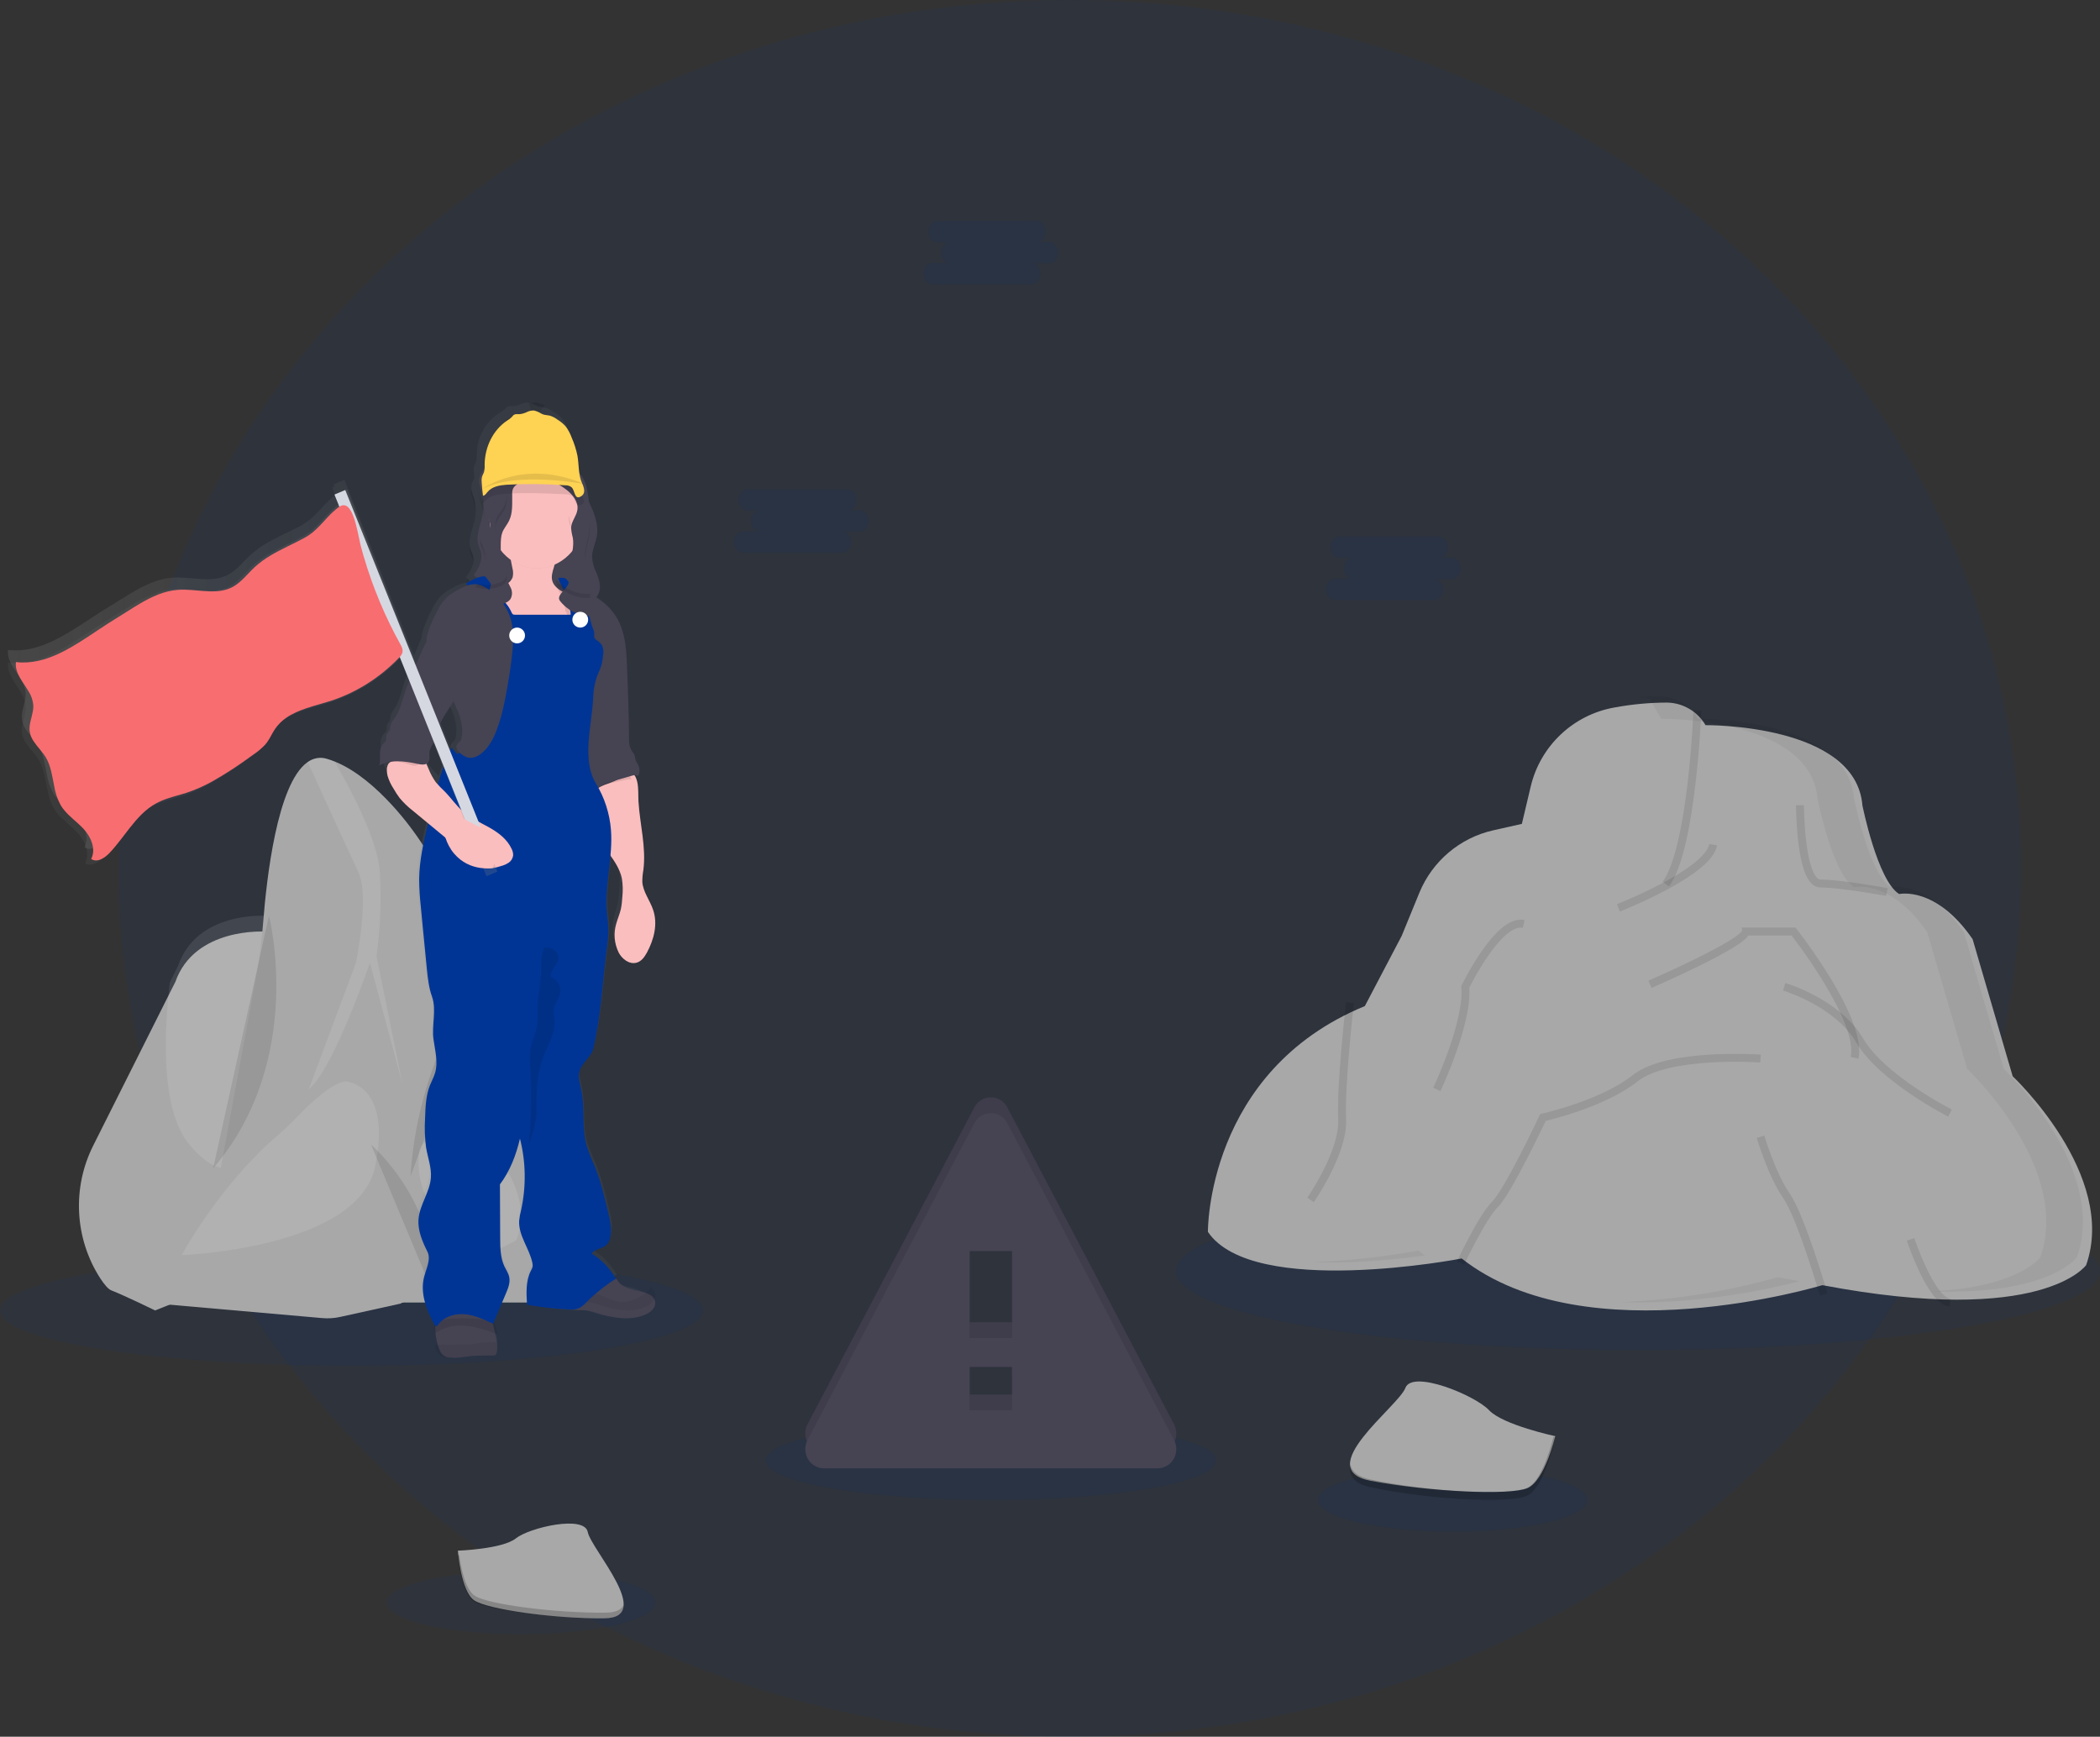 <?xml version="1.0" encoding="UTF-8"?>
<svg width="266px" height="220px" viewBox="0 0 266 220" version="1.1" xmlns="http://www.w3.org/2000/svg" xmlns:xlink="http://www.w3.org/1999/xlink">
    <rect x="0" y="0" width="266" height="220" fill="#333333" stroke="none"/>
    <!-- Generator: Sketch 53.2 (72643) - https://sketchapp.com -->
    <title>503-illustration</title>
    <desc>Created with Sketch.</desc>
    <defs>
        <linearGradient x1="-0.01%" y1="50.015%" x2="100.005%" y2="50.015%" id="linearGradient-1">
            <stop stop-color="#808080" stop-opacity="0.25" offset="0%"></stop>
            <stop stop-color="#808080" stop-opacity="0.12" offset="54%"></stop>
            <stop stop-color="#808080" stop-opacity="0.1" offset="100%"></stop>
        </linearGradient>
        <linearGradient x1="100.029%" y1="49.975%" x2="-0.001%" y2="49.975%" id="linearGradient-2">
            <stop stop-color="#808080" stop-opacity="0.25" offset="0%"></stop>
            <stop stop-color="#808080" stop-opacity="0.12" offset="54%"></stop>
            <stop stop-color="#808080" stop-opacity="0.1" offset="100%"></stop>
        </linearGradient>
    </defs>
    <g id="Guidelines" stroke="none" stroke-width="1" fill="none" fill-rule="evenodd">
        <g id="export" transform="translate(-1341, -1099)">
            <g id="503-illustration" transform="translate(1341, 1099)">
                <ellipse id="Oval" fill="#003595" fill-rule="nonzero" opacity="0.1" cx="135.5" cy="110" rx="120.5" ry="110"></ellipse>
                <ellipse id="Oval" fill="#003595" fill-rule="nonzero" opacity="0.1" cx="44.5" cy="166" rx="44.5" ry="7"></ellipse>
                <ellipse id="Oval" fill="#003595" fill-rule="nonzero" opacity="0.1" cx="66" cy="203" rx="17" ry="4"></ellipse>
                <ellipse id="Oval" fill="#003595" fill-rule="nonzero" opacity="0.1" cx="184" cy="190" rx="17" ry="4"></ellipse>
                <ellipse id="Oval" fill="#003595" fill-rule="nonzero" opacity="0.1" cx="125.5" cy="185" rx="28.5" ry="5"></ellipse>
                <ellipse id="Oval" fill="#003595" fill-rule="nonzero" opacity="0.1" cx="207.5" cy="161" rx="58.5" ry="10"></ellipse>
                <path d="M11.833,145.068 C9.11,150.437 9.44,156.874 12.696,161.928 C13.221,162.726 13.703,163.3 14.089,163.452 C15.939,164.189 19.644,166 19.644,166 L28.565,162.447 C28.565,162.447 30.013,154.68 31.383,148.012 L31.383,148.012 C32.317,143.464 33.22,139.429 33.59,138.722 C34.513,136.98 33.59,118.013 33.59,118.013 C33.59,118.013 24.668,117.407 22.215,124.378 L21.142,126.506 L11.833,145.068 Z" id="Path" fill="#A8A8A8" fill-rule="nonzero"></path>
                <path d="M23.971,144.979 C29.237,151.241 31.459,145.825 31.459,145.825 L31.459,145.825 L31.459,145.825 C32.366,141.306 33.242,137.296 33.601,136.593 C34.498,134.862 33.601,116.013 33.601,116.013 C33.601,116.013 24.939,115.411 22.557,122.338 L21.514,124.453 C20.847,129.995 20.187,140.473 23.971,144.979 Z" id="Path" fill="#FFFFFF" fill-rule="nonzero" opacity="0.1"></path>
                <path d="M25,164 L55.549,160.326 L61,122.983 L56.878,113.284 C55.137,109.153 52.726,105.366 49.75,102.087 C47.675,99.81 45.168,97.621 42.53,96.521 C42.17,96.369 41.802,96.238 41.428,96.128 C40.556,95.853 39.61,96.027 38.882,96.597 C35.114,99.378 33.768,111.2 33.332,116.891 C33.153,119.23 32.85,121.556 32.424,123.86 L25,164 Z" id="Path" fill="#A8A8A8" fill-rule="nonzero"></path>
                <path d="M45.062,122.034 L39.1,138 C42.224,135.513 46.853,121.969 46.853,121.969 L51,137.411 L47.695,121.136 C48.179,117.602 48.319,114.022 48.114,110.456 C47.852,106.37 44.33,99.812 42.417,96.51 C42.08,96.362 41.735,96.233 41.385,96.126 C40.568,95.856 39.682,96.026 39,96.585 C40.502,99.869 44.258,108.08 45.403,110.521 C46.855,113.594 45.062,122.034 45.062,122.034 Z" id="Path" fill="#FFFFFF" fill-rule="nonzero" opacity="0.1"></path>
                <path d="M50,165 L66.879,165 C68.282,165 69.624,164.407 70.59,163.358 C71.557,162.309 72.064,160.897 71.993,159.452 C71.62,151.986 70.674,138.675 68.424,130.226 C67.208,125.667 65.795,123.273 64.499,122.094 C63.891,121.489 63.106,121.108 62.267,121.011 C61.63,120.954 60.993,121.114 60.452,121.466 C57.318,124.565 53.658,140.873 53.658,140.873 L50,165 Z" id="Path" fill="#A8A8A8" fill-rule="nonzero"></path>
                <path d="M65.389,150.691 C66.065,152.649 66.332,154.909 65.389,157.11 L61.733,159 C61.733,159 51.906,154.642 53.101,145.711 C53.101,145.711 53.423,143.865 56.807,144.008 C60.7,144.205 64.092,146.846 65.389,150.691 Z" id="Path" fill="#FFFFFF" fill-rule="nonzero" opacity="0.1"></path>
                <path d="M62.95,127.002 C62.829,123.664 64.565,122.506 66,122.138 C65.369,121.502 64.554,121.102 63.682,121 C62.684,121.872 61.976,123.053 61.661,124.372 L58,143 C58,143 63.155,132.597 62.95,127.002 Z" id="Path" fill="#FFFFFF" fill-rule="nonzero" opacity="0.1"></path>
                <path d="M46.332,142 L54.571,153.249 L56,162.533 L50.705,165.142 L43.071,166.826 C42.336,166.989 41.58,167.038 40.83,166.971 L20,165.142 L22.834,158.585 L32.622,144.87 L46.332,142 Z" id="Path" fill="#A8A8A8" fill-rule="nonzero"></path>
                <path d="M43.901,137.005 C43.901,137.005 49.684,137.419 47.512,147.794 C45.341,158.168 23,159 23,159 C23,159 27.747,150.217 35.05,143.924 C35.87,143.219 36.661,142.483 37.416,141.698 C39.095,139.944 42.308,136.862 43.901,137.005 Z" id="Path" fill="#FFFFFF" fill-rule="nonzero" opacity="0.1"></path>
                <path d="M47,145 C47,145 55.772,152.484 54.945,164" id="Path" fill="#000000" fill-rule="nonzero" opacity="0.1"></path>
                <path d="M62,122 C62,122 53.009,132.635 52,149" id="Path" fill="#000000" fill-rule="nonzero" opacity="0.1"></path>
                <path d="M34.066,116 C34.066,116 38.787,134.247 27,148" id="Path" fill="#000000" fill-rule="nonzero" opacity="0.1"></path>
                <path d="M104.366,184 L146.644,184 C147.475,183.995 148.243,183.545 148.668,182.814 C149.092,182.083 149.111,181.178 148.717,180.429 L127.589,140.273 C127.176,139.489 126.376,139 125.505,139 C124.634,139 123.834,139.489 123.422,140.273 L102.283,180.429 C101.888,181.18 101.908,182.087 102.335,182.819 C102.762,183.551 103.533,183.999 104.366,184 L104.366,184 Z M128.195,176.662 L122.815,176.662 L122.815,171.162 L128.195,171.162 L128.195,176.662 Z M128.195,167.493 L122.815,167.493 L122.815,156.489 L128.195,156.489 L128.195,167.493 Z" id="Shape" fill="#464353" fill-rule="nonzero"></path>
                <path d="M104.366,184 L146.644,184 C147.475,183.995 148.243,183.545 148.668,182.814 C149.092,182.083 149.111,181.178 148.717,180.429 L127.589,140.273 C127.176,139.489 126.376,139 125.505,139 C124.634,139 123.834,139.489 123.422,140.273 L102.283,180.429 C101.888,181.18 101.908,182.087 102.335,182.819 C102.762,183.551 103.533,183.999 104.366,184 L104.366,184 Z M128.195,176.662 L122.815,176.662 L122.815,171.162 L128.195,171.162 L128.195,176.662 Z M128.195,167.493 L122.815,167.493 L122.815,156.489 L128.195,156.489 L128.195,167.493 Z" id="Shape" fill="#000000" fill-rule="nonzero" opacity="0.1"></path>
                <path d="M104.366,186 L146.644,186 C147.475,185.995 148.243,185.545 148.668,184.814 C149.092,184.083 149.111,183.178 148.717,182.429 L127.589,142.273 C127.176,141.489 126.376,141 125.505,141 C124.634,141 123.834,141.489 123.422,142.273 L102.283,182.429 C101.888,183.18 101.908,184.087 102.335,184.819 C102.762,185.551 103.533,185.999 104.366,186 L104.366,186 Z M128.195,178.662 L122.815,178.662 L122.815,173.162 L128.195,173.162 L128.195,178.662 Z M128.195,169.493 L122.815,169.493 L122.815,158.489 L128.195,158.489 L128.195,169.493 Z" id="Shape" fill="#464353" fill-rule="nonzero"></path>
                <path d="M81.286,163.617 C81.1,163.496 80.901,163.396 80.693,163.322 C80.006,163.057 79.273,162.989 78.585,162.735 C78.193,162.598 77.832,162.378 77.526,162.091 C77.475,162.038 77.426,161.985 77.38,161.93 C77.636,161.763 77.87,161.597 78.124,161.441 C77.367,160.134 76.303,159.044 75.031,158.272 C75.444,157.646 76.375,157.696 76.918,157.191 C77.193,156.911 77.373,156.547 77.431,156.153 C77.634,155.115 77.383,154.04 77.131,153.018 C76.644,151.019 76.152,149.006 75.362,147.115 C74.999,146.336 74.679,145.537 74.403,144.722 C73.738,142.445 74.203,139.968 73.7,137.641 C73.538,136.894 73.277,136.122 73.459,135.383 C73.738,134.236 74.982,133.558 75.254,132.411 C76.239,128.331 76.416,124.097 76.975,119.932 C77.102,119.14 77.171,118.339 77.182,117.536 C77.182,116.694 77.036,115.859 76.977,115.019 C76.818,112.66 77.277,110.304 77.475,107.948 C77.916,108.675 78.231,109.475 78.406,110.312 C78.517,111.089 78.535,111.877 78.46,112.658 C78.442,113.181 78.388,113.703 78.298,114.219 C78.172,114.831 77.952,115.418 77.806,116.031 C77.491,117.236 77.577,118.515 78.049,119.665 C78.398,120.457 79.165,121.192 79.962,120.954 C80.514,120.79 80.847,120.225 81.093,119.689 C81.863,118.009 82.291,116.062 81.773,114.277 C81.432,113.088 80.683,112.013 80.614,110.772 C80.612,110.276 80.65,109.78 80.727,109.29 C81.047,106.422 80.355,103.54 80.201,100.656 C80.16,99.893 80.227,98.945 80.06,98.134 C80.039,98.036 80.016,97.938 79.988,97.846 C80.054,97.864 80.116,97.893 80.173,97.933 C80.377,97.46 80.363,96.918 80.137,96.457 C80.046,96.308 79.965,96.152 79.896,95.992 C79.798,95.728 79.816,95.421 79.696,95.168 C79.619,95.034 79.533,94.906 79.439,94.785 C79.108,94.291 79.09,93.652 79.083,93.052 C79.043,89.925 78.958,86.801 78.826,83.681 C78.757,82.096 78.67,80.475 78.131,78.988 C77.665,77.666 76.826,76.519 75.721,75.694 C75.547,75.567 75.366,75.451 75.18,75.345 C75.274,75.12 75.327,74.878 75.333,74.632 C75.339,74.555 75.339,74.477 75.333,74.4 L75.318,74.268 L75.318,74.268 C75.225,73.716 75.053,73.182 74.805,72.683 C74.529,72.146 74.362,71.556 74.315,70.95 C74.315,70.841 74.321,70.731 74.333,70.623 L74.333,70.623 C74.421,69.862 74.805,69.149 74.941,68.388 C74.982,68.152 75.001,67.912 74.998,67.673 C74.998,67.591 74.998,67.506 74.998,67.422 C74.895,66.486 74.616,65.579 74.174,64.754 C74.046,64.49 73.918,64.226 73.774,63.962 C73.708,63.468 73.633,62.974 73.559,62.483 C73.518,62.197 73.474,61.912 73.415,61.629 C73.386,61.489 73.353,61.351 73.315,61.217 C73.713,60.832 73.482,60.267 73.228,59.744 C72.738,58.751 72.841,57.565 72.633,56.471 C72.467,55.711 72.214,54.973 71.879,54.274 C71.683,53.769 71.406,53.301 71.061,52.89 C70.743,52.579 70.387,52.313 70.002,52.097 C69.681,51.873 69.326,51.708 68.95,51.609 C68.717,51.561 68.479,51.564 68.248,51.508 C68.099,51.47 67.955,51.416 67.817,51.347 C67.531,51.179 67.22,51.062 66.896,51.001 C66.592,50.991 66.289,51.05 66.009,51.176 C65.706,51.313 65.384,51.402 65.055,51.44 C64.94,51.44 64.817,51.44 64.693,51.44 C64.522,51.425 64.35,51.468 64.204,51.561 C64.128,51.629 64.057,51.703 63.993,51.783 C63.807,51.956 63.599,52.102 63.375,52.219 C61.533,53.341 60.398,55.376 60.385,57.58 C60.407,57.872 60.382,58.166 60.311,58.449 C60.236,58.671 60.09,58.864 60.029,59.091 C59.986,59.289 59.977,59.492 60,59.693 C60.021,60.002 60.052,60.309 60.085,60.618 L60.085,60.618 C59.895,60.867 59.766,61.159 59.711,61.471 L59.711,61.471 C59.699,61.525 59.691,61.58 59.688,61.635 L59.688,61.656 L59.688,61.656 C59.659,62.208 59.923,62.712 60.077,63.241 C60.336,64.264 60.309,65.341 60,66.349 C59.813,67.044 59.547,67.762 59.488,68.462 L59.488,68.462 C59.488,68.478 59.488,68.494 59.488,68.51 C59.454,68.867 59.495,69.227 59.606,69.566 C59.69,69.807 59.816,70.031 59.893,70.274 C60.165,71.135 59.77,72.038 59.246,72.794 L59.246,72.794 C59.164,72.913 59.08,73.026 58.99,73.137 L59.003,73.137 L58.99,73.15 L59.523,73.539 C59.367,73.623 59.211,73.716 59.052,73.803 C58.436,73.907 57.846,74.132 57.313,74.466 C56.807,74.729 56.333,75.053 55.902,75.432 C55.452,75.896 55.076,76.431 54.789,77.017 C54.437,77.681 54.122,78.366 53.846,79.067 C53.603,79.632 53.44,80.231 53.364,80.844 C53.143,81.328 52.961,81.848 52.758,82.315 C52.656,82.556 52.556,82.796 52.456,83.036 L43.629,60.776 L42.259,61.363 L42.367,61.627 L42.082,61.751 L42.47,62.723 C42.413,62.763 42.357,62.802 42.303,62.844 L42.231,62.903 L42.088,63.019 L42.016,63.079 L41.87,63.206 L41.816,63.254 L41.634,63.425 L41.634,63.425 C41.439,63.608 41.251,63.801 41.069,63.993 L40.6,64.493 L40.51,64.59 L40.354,64.754 L40.267,64.846 L40.044,65.076 L40.028,65.092 L39.89,65.229 L39.803,65.314 C39.767,65.351 39.728,65.385 39.69,65.42 L39.582,65.523 L39.408,65.676 L39.356,65.723 L39.118,65.919 C38.797,66.177 38.453,66.404 38.092,66.598 C36.689,67.345 35.204,67.971 33.835,68.771 C33.082,69.201 32.376,69.711 31.727,70.293 C30.822,71.119 30.055,72.141 29.006,72.741 L28.891,72.804 C27.034,73.787 24.846,73.198 22.736,73.156 C22.42,73.156 22.11,73.156 21.802,73.177 C20.089,73.314 18.522,74.03 17.007,74.902 C15.94,75.517 14.899,76.209 13.853,76.835 C13.191,77.228 12.527,77.656 11.86,78.095 C10.167,79.201 8.454,80.364 6.682,81.201 C5.036,81.977 3.348,82.471 1.553,82.376 L1.53,82.376 C1.358,82.376 1.187,82.352 1.017,82.331 C0.851,83.718 1.928,84.835 2.646,86.055 C2.989,86.582 3.198,87.188 3.254,87.82 C3.262,88.057 3.245,88.294 3.202,88.528 C3.059,89.383 2.674,90.223 2.779,91.084 C2.842,91.588 3.031,92.066 3.325,92.474 C3.782,93.144 4.415,93.741 4.846,94.441 C5.497,95.498 5.667,96.784 5.921,98.028 C6.058,98.901 6.344,99.742 6.764,100.513 C7.318,101.433 8.164,102.098 8.959,102.803 C9.106,102.933 9.249,103.067 9.388,103.2 C9.49,103.295 9.59,103.395 9.685,103.498 C10.616,104.478 11.309,105.989 10.747,107.214 C10.729,107.256 10.708,107.293 10.688,107.333 C10.733,107.366 10.78,107.395 10.829,107.42 C11.544,107.779 12.442,107.204 13.029,106.594 C13.319,106.295 13.594,105.978 13.86,105.656 C14.576,104.837 15.232,103.95 15.912,103.099 C16.096,102.869 16.281,102.645 16.471,102.423 C17.191,101.573 18.048,100.859 19.005,100.31 C19.503,100.046 20.023,99.828 20.559,99.66 C21.354,99.396 22.174,99.201 22.972,98.942 C24.068,98.58 25.131,98.12 26.149,97.568 C27.923,96.587 29.636,95.493 31.278,94.293 L31.535,94.122 C32.087,93.763 32.599,93.342 33.061,92.867 C33.143,92.775 33.222,92.68 33.296,92.582 C33.697,92.054 33.956,91.428 34.322,90.878 C34.71,90.313 35.198,89.828 35.761,89.449 C37.343,88.353 39.444,87.936 41.323,87.336 L41.344,87.336 C44.638,86.295 47.642,84.457 50.107,81.977 L51.512,85.522 C51.367,85.941 51.229,86.364 51.099,86.792 C50.786,87.849 50.53,88.937 49.917,89.83 C49.715,90.067 49.563,90.345 49.471,90.646 C49.462,90.868 49.427,91.088 49.366,91.301 C49.278,91.48 49.096,91.599 49.022,91.784 C48.914,92.048 49.055,92.389 48.912,92.637 C48.842,92.736 48.76,92.825 48.668,92.901 C48.301,93.237 48.204,93.765 48.204,94.246 C48.239,94.735 48.2,95.227 48.088,95.704 C48.195,95.639 48.306,95.579 48.419,95.527 C48.403,95.614 48.393,95.702 48.391,95.791 C48.39,96.041 48.42,96.291 48.481,96.533 C48.655,97.082 48.908,97.602 49.23,98.076 C49.471,98.49 49.74,98.887 50.032,99.264 C50.542,99.847 51.111,100.371 51.73,100.828 L54.315,102.883 L54.059,103.995 C53.494,106.324 52.925,108.683 52.897,111.086 C52.904,112.224 52.974,113.361 53.105,114.491 L53.328,116.81 C53.507,118.677 53.687,120.544 53.884,122.412 C54.01,123.592 54.141,124.789 54.546,125.903 C55.156,127.596 54.482,129.509 54.741,131.299 C54.946,132.702 55.351,134.152 54.943,135.507 C54.779,136.035 54.492,136.542 54.282,137.065 C53.756,138.365 53.702,139.809 53.658,141.217 C53.576,142.451 53.62,143.69 53.789,144.915 C54.01,146.177 54.497,147.416 54.402,148.697 C54.269,150.517 52.976,152.073 52.82,153.892 C52.694,155.342 53.307,156.745 53.966,158.031 C54.451,158.979 53.774,160.205 53.517,161.248 C53.005,163.295 53.856,165.435 54.895,167.249 C54.921,167.311 54.967,167.361 55.025,167.392 C55.143,167.437 55.254,167.315 55.331,167.212 C55.407,167.109 55.431,167.085 55.484,167.025 C55.484,167.106 55.5,167.188 55.505,167.268 C55.505,167.439 55.518,167.611 55.518,167.796 C55.513,168.464 55.632,169.127 55.866,169.75 C55.908,169.871 55.956,169.989 56.01,170.104 C56.074,170.259 56.16,170.402 56.267,170.529 C56.544,170.802 56.909,170.959 57.292,170.973 C58.144,171.068 59,170.886 59.857,170.809 C60.76,170.73 61.665,170.765 62.57,170.743 C62.64,170.747 62.71,170.732 62.773,170.698 C62.83,170.65 62.87,170.583 62.888,170.508 C62.987,170.171 63.002,169.813 62.932,169.468 C62.883,169.189 62.819,168.913 62.739,168.641 C62.619,168.205 62.508,167.767 62.403,167.32 C62.383,167.238 62.365,167.157 62.347,167.075 L62.388,167.093 C62.94,165.815 63.493,164.537 64.047,163.258 C64.327,162.611 64.611,161.911 64.473,161.217 C64.373,160.72 64.065,160.3 63.847,159.846 C63.334,158.773 63.314,157.521 63.306,156.322 L63.275,149.529 C64.558,147.849 65.35,145.85 65.84,143.763 C66.6,146.699 66.652,149.782 65.991,152.743 C65.873,153.192 65.792,153.649 65.747,154.112 C65.647,155.995 67.071,157.59 67.45,159.434 C67.485,159.575 67.495,159.722 67.478,159.867 C67.436,160.045 67.365,160.215 67.268,160.369 C66.586,161.655 66.66,163.208 66.755,164.671 L67.055,164.721 C67.129,164.858 67.24,164.97 67.373,165.044 L67.373,165.044 C67.498,165.118 67.631,165.175 67.771,165.213 C68.263,165.331 68.762,165.409 69.266,165.448 C69.989,165.522 70.715,165.596 71.441,165.643 C71.728,165.662 72.015,165.678 72.302,165.685 C72.706,165.685 73.108,165.714 73.508,165.773 C73.944,165.866 74.373,165.994 74.79,166.156 C76.659,166.8 78.752,167.167 80.562,166.364 C80.971,166.203 81.333,165.939 81.616,165.596 C81.875,165.307 81.991,164.912 81.931,164.525 C81.87,164.137 81.64,163.8 81.306,163.609 L81.286,163.617 Z M56.482,88.324 C56.754,88.882 57.026,89.436 57.251,90.015 C57.695,91.134 57.964,92.392 57.682,93.559 C57.6,93.902 57.064,94.167 57.067,94.521 C57.051,94.547 57.038,94.574 57.026,94.602 L55.351,90.376 C55.675,89.663 56.053,88.977 56.482,88.324 L56.482,88.324 Z M54.643,97.304 C54.275,96.809 53.97,96.266 53.735,95.691 C53.705,95.619 53.671,95.551 53.641,95.479 C53.736,95.439 53.819,95.374 53.884,95.292 C54.141,94.959 54.002,94.473 54.041,94.045 C54.102,93.667 54.241,93.307 54.448,92.989 L56.02,96.95 C55.861,97.38 55.713,97.814 55.574,98.253 C55.242,97.96 54.931,97.643 54.643,97.304 L54.643,97.304 Z" id="Shape" fill="url(#linearGradient-1)" fill-rule="nonzero"></path>
                <path d="M60.689,60.841 C60.662,61.419 60.92,61.947 61.072,62.5 C61.323,63.568 61.298,64.693 61,65.746 C60.721,66.852 60.254,68.021 60.609,69.103 C60.691,69.357 60.816,69.589 60.89,69.844 C61.199,70.894 60.627,72 60,72.86 L62.46,74.776 C62.819,75.107 63.246,75.334 63.704,75.437 C64.164,75.498 64.699,75.224 64.793,74.721 C64.825,74.549 64.793,74.37 64.823,74.195 C64.884,73.738 65.141,73.343 65.512,73.134 C65.881,72.932 66.293,72.847 66.703,72.888 C68.213,72.979 69.497,74.082 70.87,74.79 C71.775,75.226 72.713,75.572 73.673,75.824 C74.218,75.981 74.822,76.125 75.315,75.824 C75.807,75.522 76.033,74.823 75.996,74.19 C75.92,73.56 75.743,72.951 75.474,72.39 C75.202,71.83 75.039,71.213 74.994,70.579 C74.994,69.65 75.451,68.804 75.606,67.892 C75.822,66.595 75.382,65.276 74.844,64.098 C74.307,62.92 73.655,61.787 73.394,60.504 C73.342,60.115 73.252,59.734 73.123,59.368 C72.999,59.089 72.83,58.838 72.626,58.627 C71.703,57.612 70.387,57.131 69.099,57.026 C67.81,56.921 66.509,57.156 65.231,57.402 C64.743,57.479 64.263,57.606 63.796,57.781 C63.128,58.075 62.495,58.457 61.908,58.917 C61.326,59.365 60.726,60.02 60.689,60.841 Z" id="Path" fill="#464353" fill-rule="nonzero"></path>
                <g id="Group" opacity="0.1" transform="translate(59, 62)" fill="#000000" fill-rule="nonzero">
                    <path d="M14.841,9.078 C14.841,9.158 14.841,9.238 14.855,9.316 C14.932,8.531 15.311,7.795 15.446,7.01 C15.498,6.695 15.514,6.375 15.493,6.056 C15.493,6.196 15.468,6.324 15.446,6.474 C15.291,7.358 14.831,8.178 14.841,9.078 Z" id="Path"></path>
                    <path d="M1.236,2.871 C1.265,2.329 1.209,1.786 1.071,1.264 C0.925,0.858 0.806,0.441 0.714,0.016 C0.714,0.072 0.694,0.126 0.692,0.182 C0.665,0.742 0.921,1.254 1.071,1.789 C1.166,2.141 1.221,2.505 1.236,2.871 L1.236,2.871 Z" id="Path"></path>
                    <path d="M15.818,12.978 C15.783,13.463 15.538,13.902 15.158,14.159 C14.666,14.451 14.073,14.312 13.534,14.159 C12.583,13.915 11.655,13.579 10.759,13.154 C9.401,12.471 8.13,11.403 6.636,11.314 C6.231,11.275 5.823,11.358 5.457,11.553 C5.09,11.755 4.836,12.138 4.775,12.581 C4.758,12.75 4.775,12.924 4.746,13.09 C4.65,13.578 4.123,13.843 3.668,13.784 C3.215,13.684 2.792,13.464 2.437,13.144 L0.249,11.472 C0.167,11.593 0.086,11.711 0.002,11.821 L2.437,13.679 C2.792,14 3.215,14.22 3.668,14.32 C4.123,14.379 4.652,14.113 4.746,13.626 C4.778,13.46 4.746,13.286 4.775,13.117 C4.836,12.674 5.09,12.291 5.457,12.088 C5.823,11.893 6.231,11.811 6.636,11.85 C8.13,11.938 9.401,13.007 10.759,13.69 C11.655,14.114 12.583,14.451 13.534,14.695 C14.073,14.847 14.671,14.987 15.158,14.695 C15.646,14.403 15.87,13.725 15.833,13.112 C15.83,13.066 15.823,13.023 15.818,12.978 Z" id="Path"></path>
                    <path d="M0.891,8.901 C0.921,9.009 0.944,9.119 0.958,9.23 C0.996,8.94 0.973,8.644 0.891,8.365 C0.817,8.119 0.694,7.894 0.613,7.647 C0.554,7.468 0.516,7.282 0.5,7.093 C0.463,7.461 0.502,7.833 0.613,8.183 C0.694,8.429 0.817,8.657 0.891,8.901 Z" id="Path"></path>
                </g>
                <path d="M62.894,171.414 C62.875,171.503 62.832,171.583 62.77,171.64 C62.705,171.679 62.632,171.698 62.558,171.693 C61.603,171.718 60.648,171.693 59.696,171.771 C58.794,171.862 57.89,172.085 56.992,171.966 C56.402,171.99 55.864,171.576 55.65,170.935 C55.594,170.798 55.543,170.658 55.5,170.515 C55.252,169.776 55.128,168.989 55.133,168.195 C55.133,167.985 55.133,167.782 55.133,167.568 C55.121,167.339 55.095,167.11 55.055,166.885 C54.973,166.627 54.983,166.342 55.082,166.092 C55.463,165.28 56.383,165.117 57.091,165.055 C58.732,164.91 60.382,165.052 61.987,165.475 C62.113,166.196 62.255,166.91 62.405,167.625 C62.516,168.149 62.634,168.672 62.759,169.192 C62.843,169.514 62.912,169.842 62.963,170.173 C63.03,170.587 63.006,171.014 62.894,171.414 Z" id="Path" fill="#464353" fill-rule="nonzero"></path>
                <path d="M62.896,171.357 C62.876,171.455 62.83,171.542 62.764,171.605 C62.694,171.648 62.616,171.668 62.538,171.663 C61.518,171.691 60.498,171.663 59.481,171.749 C58.518,171.849 57.553,172.093 56.593,171.962 C55.964,171.989 55.389,171.535 55.16,170.831 C55.1,170.681 55.046,170.527 55,170.37 L55.367,170.37 C56.573,170.37 57.782,170.318 58.988,170.318 C59.352,170.318 59.719,170.298 60.08,170.246 C60.441,170.194 60.736,170.122 61.065,170.074 C61.558,170.017 62.054,169.993 62.549,170.002 L62.956,170.002 C63.031,170.452 63.01,170.918 62.896,171.357 L62.896,171.357 Z" id="Path" fill="#000000" fill-rule="nonzero" opacity="0.06"></path>
                <path d="M82.682,165.871 C82.397,166.188 82.033,166.432 81.624,166.58 C79.804,167.312 77.701,166.983 75.823,166.388 C75.403,166.239 74.971,166.12 74.532,166.034 C74.132,165.98 73.728,165.953 73.323,165.954 C73.035,165.954 72.746,165.932 72.457,165.915 C71.726,165.871 70.998,165.802 70.272,165.734 C69.766,165.699 69.264,165.626 68.769,165.517 C68.629,165.483 68.494,165.43 68.368,165.361 L68.368,165.361 C68.149,165.269 68.006,165.065 68,164.837 C68.02,164.527 68.358,164.349 68.654,164.215 C71.284,163.13 74.141,162.659 76.978,162.281 C77.266,162.235 77.547,162.153 77.813,162.037 C78.133,161.915 78.166,162.115 78.325,162.339 C78.399,162.443 78.485,162.54 78.58,162.627 C78.888,162.893 79.25,163.095 79.643,163.222 C80.333,163.466 81.072,163.532 81.762,163.764 C81.971,163.833 82.17,163.924 82.357,164.037 C82.692,164.211 82.923,164.522 82.984,164.881 C83.045,165.239 82.929,165.605 82.669,165.871 L82.682,165.871 Z" id="Path" fill="#464353" fill-rule="nonzero"></path>
                <path d="M82.691,164.857 C82.421,165.178 82.076,165.425 81.688,165.575 C79.964,166.316 77.97,165.982 76.19,165.38 C75.792,165.229 75.383,165.11 74.967,165.022 C74.587,164.968 74.204,164.941 73.821,164.941 C73.547,164.941 73.274,164.918 73,164.901 C73.223,164.686 73.451,164.476 73.683,164.274 C73.852,164.113 74.046,163.983 74.257,163.889 C74.52,163.801 74.801,163.781 75.073,163.832 C76.459,164.027 77.704,165.017 79.102,164.931 C79.753,164.854 80.382,164.647 80.955,164.321 C81.42,164.128 81.834,163.827 82.166,163.442 C82.266,163.309 82.342,163.16 82.391,163 C82.708,163.176 82.927,163.491 82.985,163.855 C83.043,164.218 82.933,164.588 82.686,164.857 L82.691,164.857 Z" id="Path" fill="#000000" fill-rule="nonzero" opacity="0.06"></path>
                <path d="M81.938,120.682 C81.639,121.214 81.256,121.79 80.611,121.955 C79.672,122.194 78.769,121.445 78.36,120.658 C77.802,119.504 77.696,118.216 78.061,117.002 C78.231,116.389 78.491,115.799 78.638,115.183 C78.744,114.664 78.807,114.139 78.829,113.612 C78.917,112.827 78.896,112.034 78.766,111.253 C78.285,108.971 76.076,107.268 75.341,105.026 C74.97,103.907 74.988,102.717 75.009,101.551 C75.002,101.256 75.036,100.961 75.111,100.674 C75.133,100.595 75.163,100.519 75.201,100.445 C75.694,99.473 77.155,99.34 78.172,98.774 C78.734,98.463 80.01,97.462 80.482,98.376 C80.584,98.579 80.66,98.792 80.709,99.011 C80.903,99.824 80.826,100.777 80.874,101.545 C81.056,104.446 81.869,107.342 81.492,110.228 C81.402,110.72 81.359,111.217 81.361,111.715 C81.441,112.964 82.32,114.045 82.724,115.241 C83.345,117.04 82.846,118.998 81.938,120.682 Z" id="Path" fill="#FBBEBE" fill-rule="nonzero"></path>
                <path d="M80,98.764 C79.802,98.71 79.584,98.71 79.386,98.764 L77.579,99.161 C76.945,99.287 76.328,99.454 75.734,99.66 C75.475,99.755 75.229,99.869 75,100 C75.02,99.941 75.047,99.884 75.08,99.829 C75.521,99.102 76.826,99.002 77.734,98.579 C78.235,98.347 79.375,97.597 79.797,98.281 C79.889,98.436 79.957,98.598 80,98.764 L80,98.764 Z" id="Path" fill="#000000" fill-rule="nonzero" opacity="0.1"></path>
                <path d="M80.852,98.302 C80.627,98.169 80.351,98.148 80.107,98.244 L78.267,98.772 C77.623,98.939 76.994,99.161 76.389,99.435 C76.068,99.587 75.768,99.776 75.495,100 C74.636,98.55 74.408,96.831 74.25,95.168 C74.163,94.199 74.098,93.227 74.06,92.263 C74.018,91.569 74.032,90.874 74.104,90.182 C74.207,89.39 74.443,88.616 74.59,87.829 C74.678,87.369 74.734,86.903 74.759,86.435 C74.829,85.413 74.781,84.386 74.615,83.375 C74.457,82.299 74.204,81.239 73.859,80.206 C73.685,79.733 73.476,79.276 73.286,78.812 L73.22,78.648 C72.877,77.796 72.596,76.922 72.381,76.031 C72.294,75.667 72.288,75.284 72,75.036 C72.27,75.004 72.543,74.993 72.815,75.004 C72.87,75.004 72.924,75.004 72.978,75.004 C74.095,75.072 75.171,75.438 76.088,76.06 C77.269,76.888 78.166,78.042 78.664,79.372 C79.238,80.858 79.333,82.474 79.406,84.061 C79.553,87.181 79.644,90.302 79.678,93.425 C79.678,94.024 79.705,94.663 80.059,95.157 C80.158,95.279 80.249,95.407 80.33,95.54 C80.458,95.804 80.439,96.097 80.542,96.364 C80.618,96.524 80.704,96.679 80.801,96.829 C81.047,97.287 81.066,97.829 80.852,98.302 L80.852,98.302 Z" id="Path" fill="#464353" fill-rule="nonzero"></path>
                <path d="M64,67 C63.667,66.67 63.333,66.32 63,66 L63.693,66.16 C63.809,66.393 63.912,66.676 64,67 Z" id="Path" fill="#FBBEBE" fill-rule="nonzero"></path>
                <path d="M73.9,77.799 C73.851,77.984 73.803,78.168 73.749,78.342 C73.626,78.789 73.475,79.225 73.299,79.649 C73.023,80.345 72.633,80.977 72.148,81.513 C71.988,81.701 71.792,81.846 71.574,81.936 C71.39,81.989 71.2,82.009 71.01,81.996 C70.361,81.996 69.712,81.985 69.063,81.964 C68.558,81.97 68.054,81.914 67.56,81.798 C67.016,81.632 66.499,81.372 66.027,81.026 C64.21,79.771 62.716,77.859 62.076,75.593 C61.996,75.305 61.94,74.96 62.117,74.735 C62.292,74.575 62.512,74.491 62.738,74.498 L62.767,74.498 C63.29,74.422 63.794,74.229 64.249,73.93 C64.543,73.762 64.781,73.491 64.925,73.159 C65.024,72.765 65.016,72.347 64.903,71.958 L64.363,69.22 C64.307,68.781 64.159,68.363 63.932,68 C64.091,68.062 64.249,68.12 64.419,68.168 C65.923,68.622 67.567,68.348 69.042,68.943 C69.606,69.174 70.17,69.589 70.341,70.236 C70.625,71.322 69.674,72.45 69.947,73.537 C70.129,74.275 70.803,74.702 71.406,75.047 L71.813,75.278 L72.939,75.916 L73.095,76.003 L73.119,76.017 C73.474,76.218 73.849,76.468 73.973,76.894 C74.026,77.197 74.001,77.511 73.9,77.799 L73.9,77.799 Z" id="Path" fill="#FBBEBE" fill-rule="nonzero"></path>
                <path d="M75.972,83.458 C75.931,84.116 75.778,84.76 75.521,85.362 C75.03,86.402 74.766,87.545 74.75,88.706 C74.561,92.179 73.304,96.313 75.105,99.231 C75.149,99.303 75.193,99.375 75.235,99.449 C74.945,99.597 74.675,99.782 74.429,100 C73.655,98.588 73.449,96.913 73.307,95.292 C73.228,94.348 73.169,93.401 73.135,92.462 C73.097,91.787 73.11,91.109 73.174,90.435 C73.267,89.663 73.481,88.91 73.613,88.143 C73.692,87.694 73.742,87.24 73.765,86.785 C73.828,85.789 73.785,84.789 73.635,83.803 C73.492,82.755 73.265,81.722 72.954,80.716 C72.797,80.255 72.608,79.81 72.437,79.357 L72.378,79.198 C72.1,79.857 71.707,80.456 71.219,80.963 C71.058,81.141 70.86,81.278 70.641,81.364 C70.456,81.414 70.264,81.433 70.073,81.421 C69.419,81.421 68.766,81.41 68.113,81.39 C67.604,81.396 67.096,81.343 66.599,81.233 C66.051,81.076 65.53,80.829 65.055,80.502 C63.225,79.314 61.721,77.503 61.077,75.357 C60.996,75.084 60.939,74.758 61.118,74.544 C61.294,74.393 61.516,74.314 61.743,74.32 L61.772,74.32 L63.977,77.184 C64.23,77.487 64.444,77.823 64.614,78.184 C64.647,78.306 64.716,78.413 64.81,78.49 C64.887,78.527 64.971,78.543 65.055,78.537 C67.125,78.537 69.884,78.537 71.954,78.537 C71.961,78.152 71.855,77.774 71.65,77.454 C71.587,77.469 71.501,77.474 71.633,77.433 C71.514,76.598 71.257,75.791 70.874,75.048 C70.851,74.997 70.826,74.947 70.798,74.899 C70.633,74.645 70.511,74.363 70.435,74.066 C70.697,73.978 70.978,73.978 71.239,74.066 C71.54,74.202 71.697,74.544 71.829,74.861 C71.942,75.118 72.055,75.393 72.155,75.663 C72.155,75.692 72.18,75.722 72.189,75.751 C72.403,76.283 72.54,76.846 72.596,77.42 C72.611,77.631 72.66,77.899 72.826,77.968 C72.853,77.981 72.881,77.988 72.91,77.989 C73.263,77.853 73.658,77.955 73.912,78.246 C74.153,78.536 74.321,78.884 74.402,79.26 C74.481,79.635 74.598,80.001 74.75,80.35 C75.066,80.983 74.583,81.266 75.154,81.655 C75.421,81.809 75.65,82.025 75.825,82.288 C75.987,82.653 76.038,83.061 75.972,83.458 L75.972,83.458 Z" id="Path" fill="#000000" fill-rule="nonzero" opacity="0.1"></path>
                <path d="M62.548,167.356 C62.684,167.896 62.838,168.432 63,168.967 L62.983,169 C61.658,168.53 60.302,168.039 58.856,167.936 C57.514,167.842 56.056,168.136 55.143,168.925 C55.13,168.753 55.102,168.582 55.059,168.413 C54.971,168.219 54.982,168.006 55.088,167.819 C55.5,167.21 56.494,167.088 57.259,167.041 C59.031,166.933 60.814,167.039 62.548,167.356 L62.548,167.356 Z" id="Path" fill="#000000" fill-rule="nonzero" opacity="0.1"></path>
                <path d="M72.488,76.434 C72.958,76.434 72.788,76.434 72.558,76.514 C72.328,76.594 71.948,76.594 72.488,76.434 Z" id="Path" fill="#000000" fill-rule="nonzero" opacity="0.1"></path>
                <path d="M77,161.655 C75.924,162.379 74.913,163.205 73.979,164.123 C73.708,164.429 73.385,164.679 73.027,164.859 C72.656,164.984 72.265,165.027 71.878,164.983 C70.36,164.919 68.848,164.76 67.347,164.51 L67.347,164.51 C67.141,164.414 67.005,164.2 67,163.962 C67.019,163.639 67.338,163.453 67.618,163.313 C70.1,162.18 72.797,161.688 75.475,161.293 C75.748,161.245 76.013,161.16 76.264,161.039 C76.566,160.911 76.597,161.12 76.747,161.354 C76.821,161.463 76.906,161.564 77,161.655 L77,161.655 Z" id="Path" fill="#000000" fill-rule="nonzero" opacity="0.1"></path>
                <path d="M58.999,73.937 C59.368,74.286 59.79,74.567 60.164,74.905 C61.167,75.806 61.8,77.066 62.422,78.294 C62.053,78.435 61.654,78.464 61.27,78.376 C61.073,79.556 61.106,80.765 61.368,81.93 C60.866,82.295 60.476,82.808 60.246,83.406 C60.068,84.012 59.945,84.635 59.88,85.266 C59.519,88.033 59.156,90.799 58.791,93.565 C58.783,93.836 58.696,94.097 58.54,94.312 C58.47,94.372 58.406,94.438 58.349,94.511 C58.272,94.69 58.242,94.888 58.261,95.083 C58.246,95.277 58.126,95.508 57.943,95.482 C57.854,95.459 57.775,95.405 57.719,95.327 C57.536,95.122 57.368,94.901 57.217,94.668 C55.737,97.677 55.024,100.92 54.241,104.211 C53.681,106.555 53.121,108.926 53.094,111.345 C53.101,112.49 53.169,113.633 53.297,114.769 L53.518,117.103 C53.696,118.98 53.874,120.859 54.068,122.736 C54.193,123.926 54.319,125.128 54.723,126.25 C55.325,127.953 54.657,129.875 54.913,131.678 C55.114,133.089 55.513,134.548 55.112,135.909 C54.951,136.454 54.67,136.951 54.459,137.478 C53.942,138.785 53.889,140.239 53.844,141.656 C53.763,142.898 53.807,144.146 53.975,145.378 C54.191,146.651 54.675,147.897 54.58,149.184 C54.447,151.015 53.172,152.581 53.016,154.41 C52.893,155.869 53.498,157.278 54.148,158.573 C54.627,159.527 53.96,160.76 53.706,161.81 C53.204,163.868 54.04,166.021 55.064,167.847 C55.09,167.909 55.136,167.96 55.194,167.99 C55.312,168.036 55.418,167.913 55.496,167.81 C56.266,166.762 57.631,166.366 58.884,166.481 C60.136,166.595 61.308,167.142 62.457,167.685 L64.086,163.844 C64.362,163.192 64.643,162.488 64.505,161.789 C64.408,161.289 64.104,160.867 63.888,160.409 C63.386,159.33 63.361,158.073 63.356,156.863 L63.326,150.032 C64.596,148.341 65.371,146.332 65.861,144.232 C66.611,147.186 66.663,150.29 66.011,153.27 C65.891,153.72 65.807,154.181 65.76,154.646 C65.662,156.542 67.065,158.145 67.439,160 C67.475,160.142 67.486,160.29 67.469,160.436 C67.427,160.615 67.357,160.786 67.261,160.941 C66.588,162.233 66.661,163.798 66.759,165.271 C68.519,165.596 70.297,165.797 72.082,165.874 C72.485,165.917 72.891,165.873 73.277,165.744 C73.65,165.555 73.986,165.294 74.268,164.973 C75.408,163.838 76.659,162.836 78,161.983 C77.251,160.667 76.203,159.57 74.951,158.793 C75.355,158.163 76.276,158.214 76.813,157.709 C77.083,157.426 77.259,157.059 77.315,156.661 C77.516,155.619 77.267,154.535 77.019,153.511 C76.537,151.497 76.052,149.474 75.262,147.571 C74.904,146.788 74.589,145.985 74.318,145.165 C73.661,142.874 74.12,140.38 73.623,138.038 C73.462,137.289 73.204,136.515 73.385,135.768 C73.661,134.617 74.89,133.934 75.162,132.781 C76.133,128.674 76.306,124.418 76.858,120.226 C76.982,119.425 77.048,118.616 77.056,117.805 C77.056,116.957 76.913,116.117 76.856,115.271 C76.63,111.888 77.651,108.512 77.39,105.131 C77.223,103.047 76.575,101.039 75.503,99.283 C73.658,96.266 74.946,91.997 75.139,88.408 C75.153,87.208 75.423,86.027 75.927,84.953 C76.192,84.332 76.349,83.666 76.391,82.986 C76.469,82.567 76.42,82.132 76.251,81.744 C76.074,81.472 75.839,81.248 75.566,81.09 C74.981,80.686 75.475,80.394 75.152,79.74 C74.996,79.379 74.876,79.001 74.795,78.613 C74.713,78.226 74.54,77.867 74.293,77.568 C74.034,77.268 73.628,77.162 73.267,77.303 C73.028,77.303 72.963,76.968 72.943,76.715 C72.875,75.79 72.514,74.921 72.16,74.07 C72.024,73.743 71.864,73.39 71.555,73.249 C71.286,73.16 70.998,73.16 70.729,73.249 C70.807,73.557 70.934,73.849 71.103,74.113 C71.538,74.921 71.828,75.808 71.957,76.728 C71.706,76.808 72.208,76.728 71.957,76.728 C72.181,77.06 72.297,77.461 72.285,77.869 C70.167,77.869 67.341,77.869 65.221,77.869 C65.135,77.876 65.048,77.86 64.97,77.821 C64.873,77.74 64.802,77.63 64.766,77.505 C64.594,77.131 64.374,76.784 64.114,76.473 L61.629,73.228 C61.574,73.143 61.501,73.073 61.416,73.023 C61.313,72.992 61.205,72.992 61.102,73.023 C60.297,73.148 59.702,73.504 58.999,73.937 Z" id="Path" fill="#003595" fill-rule="nonzero"></path>
                <path d="M69.01,120 C69.416,119.994 69.817,120.104 70.17,120.317 C70.527,120.538 70.746,120.942 70.747,121.378 C70.721,121.854 70.375,122.231 70.125,122.636 C69.97,122.883 69.847,123.15 69.758,123.431 C69.731,123.495 69.724,123.566 69.739,123.634 C69.768,123.73 69.865,123.778 69.949,123.821 C70.567,124.116 70.974,124.755 71,125.47 C70.979,126.451 70.07,127.246 70.12,128.237 C70.143,128.443 70.177,128.648 70.221,128.851 C70.33,129.695 70.218,130.555 69.899,131.338 C69.61,132.128 69.217,132.87 68.907,133.652 C68.07,135.777 67.889,138.131 67.954,140.443 C68.004,142.012 67.477,143.506 67,145 C67.269,141.991 67.341,138.965 67.215,135.946 C67.181,135.126 67.083,134.351 67.119,133.529 C67.176,132.223 67.868,131.036 68.044,129.756 C68.144,129.024 68.077,128.28 68.094,127.54 C68.128,126.031 68.516,124.542 68.542,123.028 C68.576,121.959 68.483,120.858 69.01,120 Z" id="Path" fill="#000000" fill-rule="nonzero" opacity="0.1"></path>
                <path d="M58.042,74.697 C57.527,74.957 57.044,75.279 56.606,75.656 C56.148,76.116 55.765,76.647 55.471,77.228 C55.113,77.887 54.792,78.566 54.51,79.261 C54.144,80.162 53.841,81.161 54.092,82.101 C54.32,82.953 54.966,83.616 55.411,84.373 C55.857,85.13 56.119,86.018 56.461,86.849 C56.917,87.957 57.542,88.989 57.993,90.1 C58.444,91.211 58.716,92.458 58.431,93.614 C58.348,93.954 57.801,94.219 57.801,94.567 C57.801,95.144 58.625,95.77 59.172,95.938 C59.801,96.134 60.488,95.841 61.004,95.414 C61.95,94.656 62.525,93.522 62.95,92.38 C63.634,90.546 64,88.599 64.329,86.665 C64.567,85.245 64.79,83.823 64.917,82.392 C65.034,81.103 65.07,79.772 64.733,78.535 C64.419,77.4 63.807,76.372 62.963,75.559 C62.289,74.904 61.185,74.024 60.206,74 C59.431,73.997 58.705,74.328 58.042,74.697 Z" id="Path" fill="#464353" fill-rule="nonzero"></path>
                <path d="M64.999,108.371 C64.944,108.748 64.738,109.08 64.437,109.279 C64.14,109.474 63.815,109.617 63.476,109.704 C62.801,109.916 62.085,110.112 61.402,109.924 C60.865,109.735 60.369,109.43 59.944,109.028 L52.31,102.712 C51.697,102.242 51.133,101.701 50.629,101.099 C50.339,100.71 50.073,100.301 49.832,99.875 C49.513,99.388 49.263,98.851 49.091,98.284 C49.029,98.034 48.999,97.777 49,97.518 C48.998,97.274 49.054,97.033 49.161,96.818 C49.345,96.486 49.739,96.418 50.061,96.325 C51.145,96.022 52.269,95.93 53.382,96.052 C53.583,96.042 53.766,96.176 53.831,96.382 C53.999,96.717 54.146,97.066 54.297,97.415 C54.529,98.01 54.832,98.569 55.197,99.08 C55.549,99.493 55.924,99.884 56.319,100.249 C57.126,101.066 57.786,102.047 58.646,102.799 C59.642,103.668 60.852,104.189 61.986,104.829 C63.121,105.469 64.24,106.3 64.81,107.54 C64.942,107.793 65.008,108.081 64.999,108.371 L64.999,108.371 Z" id="Path" fill="#FBBEBE" fill-rule="nonzero"></path>
                <path d="M74,65.499 C74.001,68.94 71.526,71.785 68.356,71.988 C65.185,72.192 62.418,69.684 62.043,66.268 C61.667,62.852 63.815,59.711 66.941,59.103 C70.067,58.496 73.088,60.632 73.833,63.977 C73.944,64.475 74,64.986 74,65.499 L74,65.499 Z" id="Path" fill="#000000" fill-rule="nonzero" opacity="0.1"></path>
                <path d="M74,65.499 C74.001,68.94 71.526,71.785 68.356,71.988 C65.185,72.192 62.418,69.684 62.043,66.268 C61.667,62.852 63.815,59.711 66.941,59.103 C70.067,58.496 73.088,60.632 73.833,63.977 C73.944,64.475 74,64.986 74,65.499 L74,65.499 Z" id="Path" fill="#FBBEBE" fill-rule="nonzero"></path>
                <path d="M53,96.83 C52.729,97.089 52.327,97.004 51.991,96.89 C50.668,96.45 49.207,96.134 48,96.979 C47.998,96.66 48.051,96.346 48.152,96.066 C48.326,95.633 48.697,95.544 49.002,95.424 C50.024,95.029 51.086,94.909 52.136,95.068 C52.326,95.055 52.498,95.23 52.56,95.498 C52.719,95.921 52.857,96.375 53,96.83 Z" id="Path" fill="#000000" fill-rule="nonzero" opacity="0.1"></path>
                <path d="M51.203,87.979 C50.868,89.048 50.593,90.146 49.936,91.052 C49.718,91.29 49.555,91.571 49.456,91.875 C49.448,92.1 49.411,92.323 49.344,92.538 C49.251,92.72 49.055,92.84 48.976,93.027 C48.859,93.294 49.011,93.639 48.856,93.89 C48.783,93.991 48.696,94.081 48.597,94.157 C48.226,94.494 48.134,95.031 48.125,95.528 C48.117,96.025 48.166,96.532 48,97 C49.439,96.158 51.272,96.409 52.907,96.768 C53.363,96.866 53.927,96.941 54.221,96.583 C54.516,96.225 54.347,95.755 54.388,95.325 C54.442,94.764 54.835,94.299 55.077,93.788 C55.35,93.214 55.443,92.573 55.653,91.974 C56.086,90.716 57.016,89.69 57.613,88.5 C57.834,88.092 57.966,87.642 58,87.181 C57.979,86.582 57.82,85.997 57.534,85.468 C56.966,84.236 56.291,83.055 55.516,81.938 C55.17,81.438 54.573,80.514 54.036,81.313 C53.6,81.957 53.327,82.777 53.005,83.483 C52.312,84.944 51.71,86.446 51.203,87.979 L51.203,87.979 Z" id="Path" fill="#464353" fill-rule="nonzero"></path>
                <path d="M75,77.987 C73.493,78.104 72.02,77.445 70.99,76.194 C70.904,76.106 70.843,75.992 70.812,75.866 C70.797,75.702 70.838,75.538 70.926,75.406 C71.223,74.887 71.736,74.545 71.974,73.987 C72.212,73.429 72.13,72.786 72.152,72.175 C72.192,71.078 72.574,69.992 72.606,68.913 C72.617,68.636 72.599,68.359 72.551,68.088 C72.437,67.685 72.367,67.268 72.343,66.845 C72.375,66.023 73.03,65.384 73.139,64.573 C73.28,63.541 72.524,62.643 71.763,62.049 C71.183,61.593 70.553,61.225 69.89,60.952 C69.482,60.787 69.06,60.671 68.631,60.607 C67.83,60.485 67.016,60.588 66.259,60.907 C65.946,61.041 65.649,61.22 65.377,61.44 C65.214,61.556 65.079,61.715 64.983,61.903 C64.903,62.115 64.868,62.344 64.879,62.573 C64.864,63.721 64.978,64.941 64.494,65.939 C64.247,66.475 63.825,66.91 63.62,67.476 C63.535,67.712 63.483,67.961 63.463,68.214 C63.439,68.477 63.426,68.741 63.426,69.005 C63.411,70.483 63.426,72.043 64.09,73.325 C64.325,73.712 64.538,74.116 64.727,74.534 C64.915,74.963 64.891,75.472 64.665,75.877 C64.531,76.059 64.362,76.203 64.17,76.298 C63.175,76.838 62.026,76.885 61,76.427 C62.216,75.123 62.589,73.102 61.937,71.356 C61.758,71.011 61.641,70.63 61.595,70.234 C61.62,69.877 61.704,69.529 61.843,69.207 C62.182,68.153 62.235,67.008 61.994,65.92 C61.843,65.252 61.58,64.607 61.533,63.92 C61.494,63.401 61.514,62.879 61.592,62.366 C61.869,60.495 63.05,58.957 64.648,58.386 C64.774,58.338 64.896,58.293 65.035,58.254 C65.636,58.103 66.25,58.028 66.866,58.032 C68.242,57.982 69.637,57.937 70.963,58.343 C71.741,58.574 72.465,58.995 73.084,59.578 C73.524,59.996 73.874,60.52 74.11,61.112 C74.239,61.453 74.336,61.808 74.4,62.172 C74.457,62.472 74.499,62.775 74.542,63.078 C74.841,65.235 75.141,67.434 74.822,69.589 C74.695,70.43 74.475,71.272 74.375,72.13 C74.135,74.107 74.569,76.074 75,77.987 Z" id="Path" fill="#464353" fill-rule="nonzero"></path>
                <circle id="Oval" fill="#FFFFFF" fill-rule="nonzero" cx="65.5" cy="80.5" r="1"></circle>
                <circle id="Oval" fill="#FFFFFF" fill-rule="nonzero" cx="73.5" cy="78.5" r="1"></circle>
                <path d="M65,55 L64,53.296 C64.063,53.228 64.133,53.164 64.207,53.106 C64.352,53.026 64.521,52.99 64.69,53.003 L65,55 Z" id="Path" fill="#000000" fill-rule="nonzero" opacity="0.1"></path>
                <path d="M69,51.328 L67.726,53 L67,51.166 C67.31,51.048 67.645,50.991 67.982,51.001 C68.339,51.059 68.683,51.169 69,51.328 L69,51.328 Z" id="Path" fill="#000000" fill-rule="nonzero" opacity="0.1"></path>
                <g id="Group" opacity="0.1" transform="translate(60, 59)" fill="#000000" fill-rule="nonzero">
                    <path d="M4.009,14.306 C3.869,14.473 3.692,14.605 3.491,14.692 C2.574,15.129 1.528,15.216 0.551,14.937 C0.437,15.074 0.315,15.204 0.184,15.326 C1.255,15.746 2.453,15.703 3.491,15.207 C3.692,15.12 3.869,14.988 4.009,14.821 C4.189,14.561 4.249,14.237 4.174,13.93 C4.148,14.066 4.092,14.195 4.009,14.306 L4.009,14.306 Z" id="Path"></path>
                    <path d="M1.203,5.68 C1.287,6.017 1.336,6.362 1.35,6.71 C1.38,6.19 1.33,5.669 1.203,5.164 C1.045,4.551 0.771,3.959 0.722,3.328 C0.722,3.248 0.722,3.168 0.709,3.086 C0.696,3.338 0.701,3.591 0.722,3.843 C0.771,4.474 1.045,5.067 1.203,5.68 Z" id="Path"></path>
                    <path d="M14.589,9.049 C14.699,8.367 14.745,7.678 14.728,6.988 C14.719,7.506 14.673,8.022 14.589,8.533 C14.457,9.306 14.227,10.079 14.123,10.867 C14.07,11.29 14.05,11.716 14.064,12.142 C14.071,11.888 14.091,11.634 14.123,11.382 C14.227,10.594 14.457,9.829 14.589,9.049 Z" id="Path"></path>
                    <path d="M1.151,10.154 C1.015,9.9 0.906,9.633 0.825,9.358 C0.803,9.451 0.793,9.546 0.794,9.641 C0.843,10.005 0.964,10.355 1.151,10.671 C1.341,11.103 1.45,11.566 1.474,12.037 C1.521,11.392 1.41,10.746 1.151,10.154 L1.151,10.154 Z" id="Path"></path>
                    <path d="M12.238,7.653 C12.261,7.77 12.277,7.889 12.287,8.008 C12.287,7.969 12.287,7.933 12.287,7.895 C12.299,7.641 12.28,7.387 12.23,7.137 C12.173,6.867 12.08,6.599 12.036,6.326 C12.023,6.387 12.016,6.449 12.013,6.512 C12.041,6.9 12.116,7.283 12.238,7.653 Z" id="Path"></path>
                    <path d="M10.609,14.581 C10.569,14.54 10.532,14.496 10.497,14.45 C10.434,14.553 10.407,14.675 10.422,14.795 C10.455,14.911 10.519,15.016 10.609,15.097 C11.683,16.246 13.22,16.85 14.793,16.742 C14.749,16.572 14.705,16.405 14.664,16.227 C13.135,16.297 11.653,15.696 10.609,14.581 L10.609,14.581 Z" id="Path"></path>
                    <path d="M12.846,3.946 C12.844,3.937 12.844,3.927 12.846,3.918 C12.993,2.97 12.204,2.146 11.41,1.6 C10.805,1.181 10.148,0.843 9.455,0.592 C9.03,0.441 8.589,0.334 8.141,0.276 C7.306,0.163 6.456,0.258 5.666,0.551 C5.34,0.674 5.03,0.839 4.746,1.041 C4.576,1.147 4.435,1.293 4.334,1.466 C4.252,1.66 4.214,1.87 4.226,2.081 C4.226,2.259 4.226,2.437 4.226,2.617 L4.226,2.596 C4.214,2.386 4.252,2.175 4.334,1.981 C4.435,1.808 4.576,1.662 4.746,1.556 C5.03,1.354 5.34,1.189 5.666,1.066 C6.456,0.773 7.306,0.678 8.141,0.791 C8.589,0.85 9.03,0.956 9.455,1.108 C10.148,1.358 10.805,1.697 11.41,2.115 C12.07,2.558 12.719,3.197 12.846,3.946 Z" id="Path"></path>
                    <path d="M3.83,5.18 C3.572,5.672 3.132,6.071 2.917,6.591 C2.829,6.808 2.774,7.036 2.754,7.269 C2.728,7.51 2.715,7.753 2.716,7.995 C2.716,8.214 2.716,8.436 2.716,8.657 C2.716,8.608 2.716,8.559 2.716,8.51 C2.715,8.268 2.728,8.025 2.754,7.784 C2.774,7.551 2.829,7.323 2.917,7.107 C3.132,6.591 3.561,6.187 3.83,5.695 C4.247,4.922 4.239,4.034 4.231,3.15 C4.265,3.849 4.128,4.546 3.83,5.18 L3.83,5.18 Z" id="Path"></path>
                </g>
                <path d="M74,63.631 C73.965,63.68 73.925,63.725 73.879,63.764 C73.79,63.837 73.691,63.897 73.585,63.94 C72.853,64.257 72.883,63.224 72.501,62.87 C72.256,62.689 71.955,62.6 71.651,62.618 C70.914,62.581 70.177,62.549 69.439,62.52 C68.209,62.475 66.982,62.452 65.754,62.48 C65.166,62.49 64.579,62.514 63.993,62.553 C63.314,62.598 62.585,62.686 62.006,63.008 C61.808,63.117 61.629,63.257 61.475,63.423 C61.337,63.573 61.191,63.764 61,63.8 C61.281,62.123 62.479,60.745 64.102,60.232 C66.778,58.24 70.551,58.711 72.654,61.301 C73.1,61.675 73.456,62.145 73.696,62.676 C73.83,62.983 73.932,63.303 74,63.631 Z" id="Path" fill="#000000" fill-rule="nonzero" opacity="0.1"></path>
                <path d="M73.484,62.934 C72.772,63.284 72.802,62.144 72.43,61.753 C72.192,61.554 71.899,61.456 71.604,61.476 C69.126,61.291 66.641,61.267 64.161,61.404 C63.278,61.47 62.31,61.62 61.716,62.363 C61.564,62.552 61.405,62.796 61.178,62.787 C61.102,62.233 61.048,61.656 61.012,61.088 C60.989,60.875 60.999,60.659 61.041,60.45 C61.102,60.211 61.241,60.009 61.312,59.776 C61.382,59.48 61.407,59.172 61.386,58.867 C61.407,56.566 62.489,54.445 64.237,53.277 C64.452,53.157 64.652,53.004 64.831,52.822 C64.893,52.738 64.961,52.66 65.034,52.589 C65.175,52.49 65.34,52.446 65.506,52.461 C65.623,52.461 65.75,52.461 65.853,52.461 C66.169,52.422 66.478,52.328 66.77,52.184 C67.039,52.053 67.33,51.991 67.623,52.001 C67.934,52.065 68.233,52.188 68.508,52.364 C68.64,52.437 68.779,52.493 68.921,52.534 C69.144,52.592 69.374,52.589 69.596,52.639 C69.957,52.743 70.299,52.915 70.609,53.149 C70.978,53.375 71.32,53.655 71.626,53.981 C71.958,54.412 72.224,54.903 72.413,55.434 C72.737,56.167 72.983,56.942 73.147,57.741 C73.345,58.889 73.247,60.131 73.716,61.174 C74.002,61.828 74.264,62.554 73.484,62.934 Z" id="Path" fill="#FED253" fill-rule="nonzero"></path>
                <path d="M61,62 C61,62 66.223,57.998 74,61.317 C74,61.317 65.22,59.634 61,62 Z" id="Path" fill="#000000" fill-rule="nonzero" opacity="0.1"></path>
                <path d="M2.659,87.722 C1.936,86.48 0.848,85.343 1.018,83.934 C3.008,84.173 4.896,83.665 6.719,82.781 C8.543,81.896 10.235,80.748 11.943,79.622 C12.615,79.178 13.285,78.743 13.952,78.34 C15.008,77.705 16.057,76.995 17.132,76.374 C18.671,75.487 20.24,74.761 21.969,74.622 C22.282,74.596 22.596,74.588 22.91,74.597 C25.039,74.64 27.245,75.24 29.117,74.24 L29.232,74.175 C30.294,73.565 31.066,72.527 31.977,71.686 C32.631,71.093 33.344,70.574 34.103,70.138 C35.485,69.331 36.983,68.686 38.396,67.925 C38.758,67.73 39.102,67.499 39.422,67.237 L39.663,67.035 L39.717,66.987 C39.776,66.936 39.835,66.885 39.892,66.831 L40.002,66.729 L40.115,66.621 L40.202,66.535 L40.343,66.395 L40.358,66.377 L40.581,66.145 L40.671,66.051 L40.828,65.882 L40.92,65.785 C41.076,65.616 41.233,65.444 41.392,65.277 C41.551,65.11 41.766,64.885 41.959,64.699 L41.959,64.699 L42.143,64.527 L42.197,64.479 L42.346,64.35 L42.415,64.288 L42.561,64.169 L42.633,64.11 C42.705,64.054 42.779,64 42.854,63.946 C42.922,63.897 42.994,63.853 43.069,63.815 L42.59,62.597 L43.97,62 L63,110.403 L61.618,111 L50.733,83.31 L50.656,83.391 C48.134,85.999 45.046,87.925 41.656,89.004 L41.636,89.004 C39.74,89.604 37.619,90.028 36.024,91.141 C35.458,91.527 34.967,92.02 34.575,92.596 C34.2,93.155 33.939,93.792 33.549,94.33 C33.475,94.429 33.392,94.526 33.31,94.617 C32.844,95.102 32.328,95.531 31.772,95.897 L31.528,96.072 C29.875,97.29 28.154,98.403 26.373,99.403 C25.345,99.963 24.273,100.431 23.169,100.801 C22.367,101.069 21.538,101.266 20.735,101.532 C20.195,101.703 19.671,101.924 19.168,102.193 C17.809,102.938 16.765,104.104 15.778,105.349 C14.913,106.441 14.093,107.597 13.144,108.591 C12.549,109.21 11.643,109.796 10.925,109.433 L10.779,109.344 C10.802,109.304 10.82,109.263 10.841,109.22 C11.407,107.976 10.71,106.438 9.771,105.441 C9.674,105.336 9.574,105.234 9.471,105.137 C9.368,105.04 9.184,104.868 9.038,104.734 C8.235,104.01 7.381,103.338 6.824,102.405 C6.399,101.622 6.111,100.765 5.973,99.876 C5.716,98.61 5.544,97.306 4.888,96.228 C4.457,95.515 3.816,94.908 3.349,94.225 C3.054,93.821 2.86,93.346 2.785,92.843 C2.68,91.969 3.067,91.115 3.213,90.243 C3.257,90.006 3.275,89.765 3.267,89.523 C3.213,88.878 3.004,88.258 2.659,87.722 L2.659,87.722 Z" id="Path" fill="url(#linearGradient-2)" fill-rule="nonzero"></path>
                <polygon id="Rectangle" fill="#D6D8E1" fill-rule="nonzero" transform="translate(52.441, 85.737) rotate(157.6) translate(-52.441, -85.737) " points="51.923 60.551 53.404 60.538 52.958 110.923 51.477 110.936"></polygon>
                <path d="M5.792,95.925 C6.432,96.986 6.603,98.264 6.85,99.506 C6.987,100.38 7.269,101.222 7.684,101.992 C8.229,102.908 9.062,103.568 9.845,104.277 C9.988,104.408 10.13,104.545 10.268,104.674 C10.368,104.768 10.467,104.87 10.561,104.969 C11.479,105.949 12.159,107.46 11.606,108.682 C11.589,108.723 11.57,108.764 11.548,108.803 C11.592,108.835 11.639,108.863 11.688,108.889 C12.391,109.248 13.276,108.674 13.857,108.064 C14.785,107.087 15.588,105.955 16.431,104.883 C17.395,103.659 18.417,102.513 19.745,101.783 C20.235,101.518 20.747,101.301 21.274,101.133 C22.057,100.865 22.867,100.674 23.652,100.417 C24.731,100.053 25.778,99.594 26.783,99.045 C28.526,98.062 30.211,96.969 31.829,95.772 L32.069,95.601 C32.612,95.242 33.117,94.822 33.573,94.347 C33.654,94.256 33.733,94.162 33.807,94.062 C34.2,93.526 34.457,92.911 34.827,92.361 C35.21,91.795 35.691,91.311 36.244,90.932 C37.804,89.84 39.874,89.421 41.727,88.833 L41.747,88.833 C45.059,87.772 48.076,85.881 50.541,83.322 C50.745,83.142 50.898,82.906 50.982,82.64 C51.061,82.262 50.867,81.886 50.681,81.553 C50.464,81.161 50.253,80.769 50.044,80.372 C49.104,78.57 48.265,76.712 47.531,74.807 C47.37,74.388 47.215,73.972 47.064,73.551 C46.678,72.477 46.327,71.388 46.009,70.284 C45.904,69.919 45.802,69.551 45.706,69.183 C45.688,69.113 45.667,69.038 45.65,68.958 C45.226,67.167 44.661,62.977 42.917,64.23 C42.399,64.621 41.916,65.062 41.477,65.548 C41.138,65.911 40.807,66.284 40.457,66.644 C40.173,66.938 39.873,67.215 39.558,67.473 C39.238,67.731 38.897,67.957 38.538,68.15 C37.154,68.896 35.691,69.521 34.343,70.321 C33.6,70.749 32.903,71.258 32.263,71.841 C31.373,72.667 30.619,73.688 29.581,74.286 L29.469,74.351 C27.639,75.33 25.485,74.743 23.403,74.7 C23.097,74.691 22.79,74.7 22.485,74.724 C20.795,74.858 19.25,75.572 17.757,76.444 C16.707,77.057 15.682,77.749 14.65,78.375 C13.997,78.769 13.345,79.196 12.687,79.634 C11.02,80.74 9.33,81.899 7.589,82.737 C5.805,83.59 3.962,84.1 2.017,83.867 C1.852,85.249 2.912,86.366 3.621,87.585 C3.961,88.109 4.167,88.716 4.22,89.349 C4.229,89.585 4.213,89.822 4.171,90.055 C4.028,90.911 3.661,91.748 3.753,92.61 C3.825,93.102 4.014,93.566 4.301,93.96 C4.745,94.629 5.369,95.227 5.792,95.925 Z" id="Path" fill="#F86D70" fill-rule="nonzero"></path>
                <path d="M56.083,102 C56.083,102 58.77,103.997 61.494,105.061 C64.218,106.125 62.414,109.942 62.414,109.942 C62.414,109.942 59.528,110.507 57.506,108.112 C55.484,105.717 56.083,102 56.083,102 Z" id="Path" fill="#FBBEBE" fill-rule="nonzero"></path>
                <path d="M180.371,134.049 C180.371,134.049 174.363,142.479 169.378,142.548 C164.394,142.617 161.467,146.099 163.834,148.275 C166.201,150.451 191.992,147.033 191.992,147.033 C191.992,147.033 192.236,136.672 190.001,135.159 C187.766,133.646 180.371,134.049 180.371,134.049 Z" id="Path" fill="#444176" fill-rule="nonzero"></path>
                <path d="M243.49,144.058 C243.49,144.058 244.394,150.802 241.601,155.401 C238.809,160 246.647,161.774 246.647,161.774 C246.647,161.774 252.341,163.512 252.756,157.348 C253.171,151.184 253.036,146.471 252.502,145.969 C251.967,145.467 251.522,142 251.522,142 L243.49,144.058 Z" id="Path" fill="#444176" fill-rule="nonzero"></path>
                <path d="M153,156.046 C153,156.046 152.79,135.712 172.879,127.447 L177.544,118.558 L179.782,113.098 C181.427,109.085 184.924,106.129 189.151,105.179 L192.769,104.365 L193.888,99.644 C195.106,94.486 199.27,90.547 204.482,89.624 C206.682,89.215 208.915,89.006 211.153,89 C213.168,89.03 215.019,90.116 216.031,91.86 L216.031,91.86 C216.031,91.86 235.064,91.649 235.908,102.028 C235.908,102.028 237.813,111.557 240.562,113.252 C240.562,113.252 245.214,112.194 249.866,118.971 L254.941,136.339 C254.941,136.339 268.263,148.834 264.245,160.258 C264.245,160.258 258.746,168.094 230.833,162.798 C230.833,162.798 201.016,171.897 185.145,159.418 C185.142,159.434 158.711,164.516 153,156.046 Z" id="Path" fill="#A8A8A8" fill-rule="nonzero"></path>
                <path d="M166,152 C166,152 170.218,146.004 170.006,141.72 C169.794,137.435 171,127 171,127" id="Path" stroke="#000000" opacity="0.1"></path>
                <path d="M182,138 C182,138 186,129.571 185.6,125.015 C185.6,125.015 189.801,116.346 193,117.04" id="Path" stroke="#000000" opacity="0.1"></path>
                <path d="M205,115 C205,115 216.378,110.555 217,107" id="Path" stroke="#000000" opacity="0.1"></path>
                <path d="M209,124.685 C209,124.685 221.122,119.42 221.122,118 L227.179,118 C227.179,118 235.958,129.14 234.914,134" id="Path" stroke="#000000" opacity="0.1"></path>
                <path d="M223,134.092 C223,134.092 211.309,133.263 207.132,136.58 C202.954,139.898 195.441,141.554 195.441,141.554 C195.441,141.554 191.056,150.881 189.385,152.538 C187.714,154.194 185,160 185,160" id="Path" stroke="#000000" opacity="0.1"></path>
                <path d="M223,144 C223,144 224.41,148.771 226.294,151.5 C228.177,154.229 231,164 231,164" id="Path" stroke="#000000" opacity="0.1"></path>
                <path d="M242,157 C242,157 244.661,164.923 247,165" id="Path" stroke="#000000" opacity="0.1"></path>
                <path d="M226,125 C226,125 232.746,126.989 235.566,131.809 C238.386,136.629 247,141 247,141" id="Path" stroke="#000000" opacity="0.1"></path>
                <path d="M228,102 C228,102 228,111.922 230.6,111.922 C233.199,111.922 239,113 239,113" id="Path" stroke="#000000" opacity="0.1"></path>
                <path d="M215,90 C215,90 214.345,107.475 211,112" id="Path" stroke="#000000" opacity="0.1"></path>
                <g id="Group" opacity="0.05" transform="translate(166, 88)" fill="#000000" fill-rule="nonzero">
                    <path d="M87.81,47.398 L82.754,30.079 C78.121,23.32 73.487,24.376 73.487,24.376 C70.749,22.685 68.853,13.181 68.853,13.181 C68.01,2.831 49.052,3.044 49.052,3.044 L49.052,3.044 C48.041,1.301 46.193,0.219 44.183,0.192 C43.288,0.192 42.373,0.22 41.457,0.296 C41.975,0.347 42.47,0.421 42.944,0.516 L44.418,3.051 C44.418,3.051 63.374,2.839 64.217,13.189 C64.217,13.189 66.115,22.693 68.853,24.383 C68.853,24.383 73.487,23.326 78.121,30.087 L83.176,47.406 C83.176,47.406 96.446,59.866 92.443,71.257 C92.443,71.257 89.741,75.113 78.501,75.579 C93.656,76.137 97.077,71.257 97.077,71.257 C101.08,59.858 87.81,47.398 87.81,47.398 Z" id="Path"></path>
                    <path d="M13.663,70.417 C9.204,71.222 4.695,71.717 0.168,71.898 C5.446,72.1 10.935,71.527 14.472,71.04 C14.198,70.83 13.929,70.627 13.663,70.417 Z" id="Path"></path>
                    <path d="M59.162,73.798 C52.677,75.622 46.002,76.68 39.272,76.951 C48.982,77.303 58.179,75.273 61.97,74.299 C61.055,74.146 60.126,73.972 59.162,73.798 Z" id="Path"></path>
                </g>
                <path d="M58,196.432 C58,196.432 63.645,196.237 65.345,194.873 C67.045,193.51 74.025,191.883 74.448,194.068 C74.871,196.254 82.929,204.938 76.557,204.998 C70.184,205.057 61.753,203.881 60.055,202.716 C58.358,201.551 58,196.432 58,196.432 Z" id="Path" fill="#A8A8A8" fill-rule="nonzero"></path>
                <path d="M76.674,204.284 C70.3,204.339 61.867,203.241 60.169,202.166 C58.877,201.338 58.36,198.368 58.189,197 L58,197 C58,197 58.358,201.782 60.056,202.868 C61.753,203.953 70.187,205.051 76.558,204.998 C78.399,204.982 79.034,204.294 78.999,203.275 C78.744,203.889 78.041,204.273 76.674,204.284 Z" id="Path" fill="#000000" fill-rule="nonzero" opacity="0.2"></path>
                <path d="M197,181.927 C197,181.927 190.376,180.516 188.612,178.634 C186.848,176.753 178.899,173.466 178.015,175.815 C177.132,178.164 166.096,186.157 173.6,187.573 C181.105,188.99 191.26,189.444 193.469,188.514 C195.677,187.584 197,181.927 197,181.927 Z" id="Path" fill="#A8A8A8" fill-rule="nonzero"></path>
                <path d="M173.599,187.414 C181.106,188.997 191.26,189.516 193.468,188.468 C195.148,187.663 196.317,183.799 196.779,182 L197,182.057 C197,182.057 195.675,188.393 193.468,189.45 C191.262,190.507 181.106,189.979 173.599,188.393 C171.433,187.937 170.813,186.862 171.046,185.504 C171.232,186.399 171.988,187.081 173.599,187.414 Z" id="Path" fill="#000000" fill-rule="nonzero" opacity="0.2"></path>
                <path d="M132.859,30.668 L131.305,30.668 C131.906,30.668 132.394,30.07 132.394,29.334 C132.394,28.597 131.906,28 131.305,28 L118.71,28 C118.109,28 117.621,28.597 117.621,29.334 C117.621,30.07 118.109,30.668 118.71,30.668 L120.265,30.668 C119.684,30.702 119.228,31.288 119.228,32 C119.228,32.712 119.684,33.298 120.265,33.332 L118.089,33.332 C117.488,33.332 117,33.93 117,34.666 C117,35.403 117.488,36 118.089,36 L130.683,36 C131.285,36 131.772,35.403 131.772,34.666 C131.772,33.93 131.285,33.332 130.683,33.332 L132.859,33.332 C133.26,33.356 133.639,33.107 133.845,32.685 C134.052,32.263 134.052,31.737 133.845,31.315 C133.639,30.893 133.26,30.644 132.859,30.668 L132.859,30.668 Z" id="Path" fill="#003595" fill-rule="nonzero" opacity="0.1"></path>
                <path d="M183.86,70.667 L182.306,70.667 C182.887,70.633 183.343,70.046 183.343,69.334 C183.343,68.622 182.887,68.035 182.306,68.002 L169.709,68.002 C169.308,67.978 168.93,68.227 168.724,68.649 C168.517,69.071 168.517,69.597 168.724,70.019 C168.93,70.441 169.308,70.69 169.709,70.667 L171.262,70.667 C170.682,70.701 170.226,71.287 170.226,71.999 C170.226,72.711 170.682,73.298 171.262,73.332 L169.088,73.332 C168.487,73.332 168,73.929 168,74.666 C168,75.403 168.487,76 169.088,76 L181.671,76 C182.272,76 182.759,75.403 182.759,74.666 C182.759,73.929 182.272,73.332 181.671,73.332 L183.86,73.332 C184.261,73.355 184.639,73.107 184.845,72.685 C185.052,72.263 185.052,71.736 184.845,71.314 C184.639,70.892 184.261,70.643 183.86,70.667 L183.86,70.667 Z" id="Path" fill="#003595" fill-rule="nonzero" opacity="0.1"></path>
                <path d="M108.864,64.667 L107.309,64.667 C107.711,64.69 108.09,64.441 108.296,64.019 C108.502,63.597 108.502,63.071 108.296,62.649 C108.09,62.227 107.711,61.978 107.309,62.002 L94.713,62.002 C94.312,61.978 93.933,62.227 93.727,62.649 C93.52,63.071 93.52,63.597 93.727,64.019 C93.933,64.441 94.312,64.69 94.713,64.667 L96.267,64.667 C95.866,64.643 95.487,64.892 95.281,65.314 C95.075,65.736 95.075,66.263 95.281,66.685 C95.487,67.107 95.866,67.355 96.267,67.332 L94.089,67.332 C93.488,67.332 93,67.929 93,68.666 C93,69.403 93.488,70 94.089,70 L106.683,70 C107.285,70 107.772,69.403 107.772,68.666 C107.772,67.929 107.285,67.332 106.683,67.332 L108.859,67.332 C109.26,67.355 109.639,67.107 109.845,66.685 C110.052,66.263 110.052,65.736 109.845,65.314 C109.639,64.892 109.26,64.643 108.859,64.667 L108.864,64.667 Z" id="Path" fill="#003595" fill-rule="nonzero" opacity="0.1"></path>
            </g>
        </g>
    </g>
</svg>
